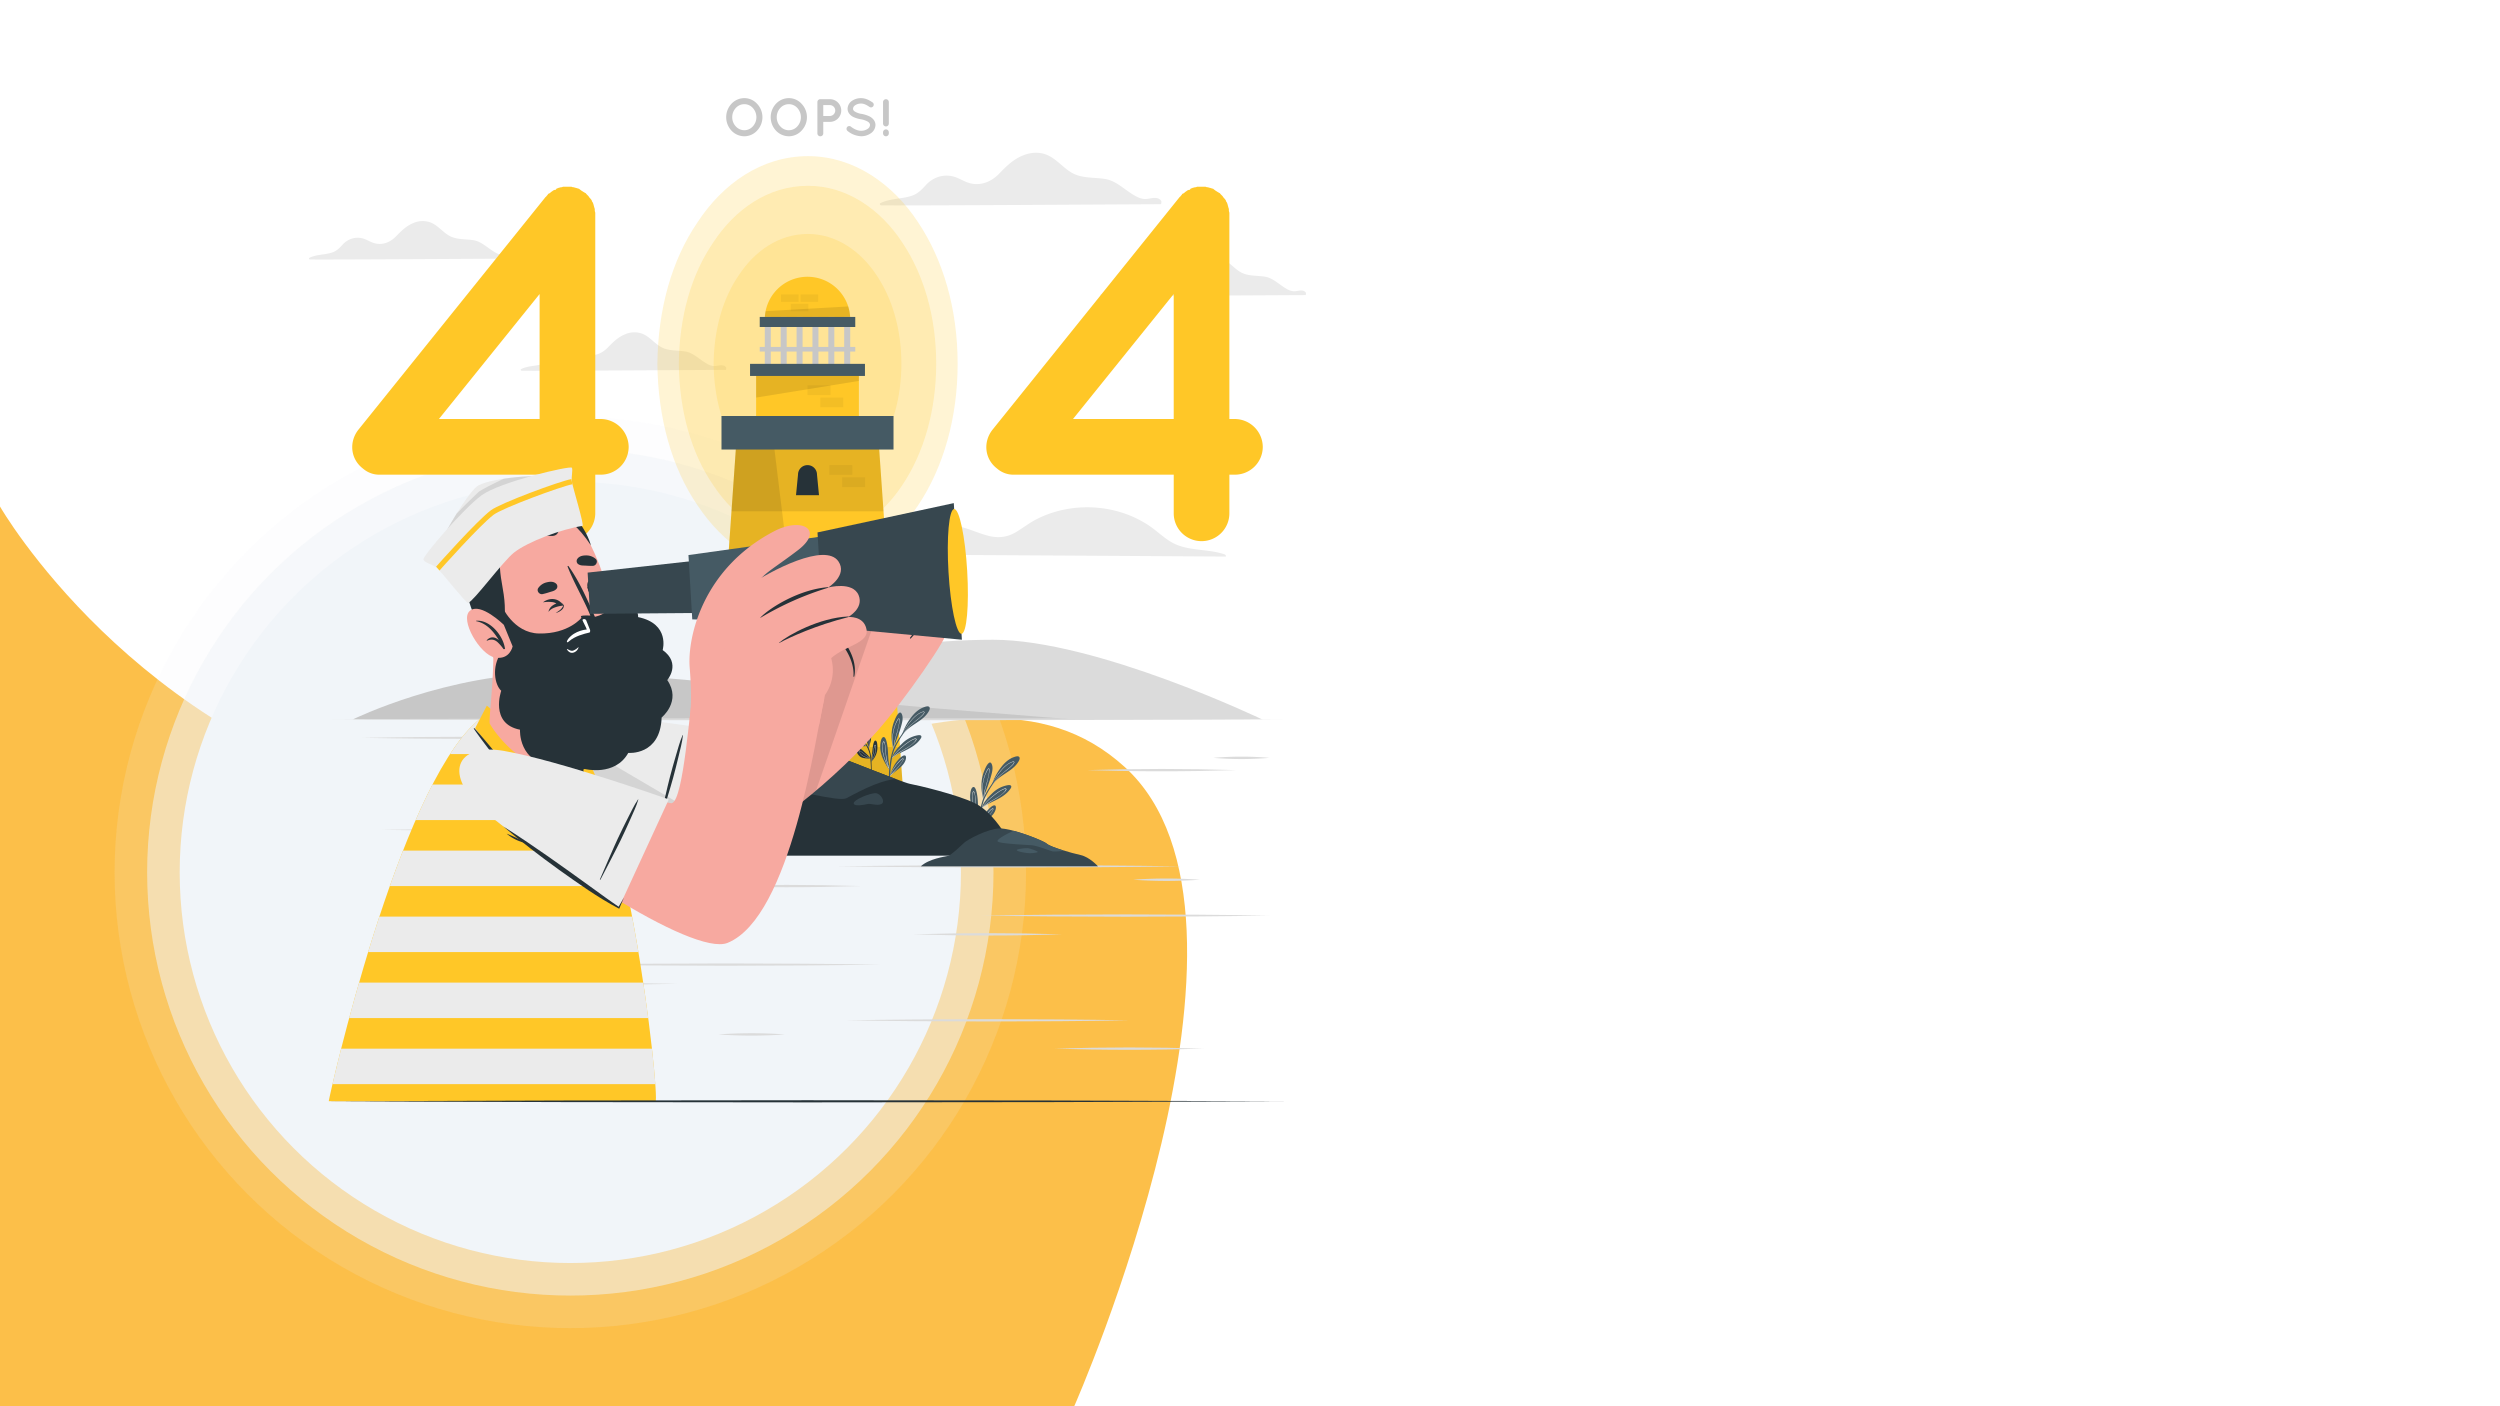 <svg xmlns="http://www.w3.org/2000/svg" xmlns:xlink="http://www.w3.org/1999/xlink" width="1920" height="1080" viewBox="0 0 1920 1080">
  <rect x="0" y="0" width="1920" height="1080" fill="#808080" stroke="none"/>
  <defs>
    <clipPath id="clip-_404_1">
      <rect width="1920" height="1080"/>
    </clipPath>
  </defs>
  <g id="_404_1" data-name="404 – 1" clip-path="url(#clip-_404_1)">
    <rect width="1920" height="1080" fill="#fff"/>
    <path id="Path_1001" data-name="Path 1001" d="M0,0S101.962,177.914,317.949,227.964s419.238-143.522,546-27.763S825,691,825,691H0Z" transform="translate(0 389)" fill="#fcbf49"/>
    <g id="Group_1745" data-name="Group 1745" transform="translate(-2 46)">
      <circle id="Ellipse_81" data-name="Ellipse 81" cx="350" cy="350" r="350" transform="translate(90 274)" fill="#f1f5f9" opacity="0.15"/>
      <circle id="Ellipse_82" data-name="Ellipse 82" cx="325" cy="325" r="325" transform="translate(115 299)" fill="#f1f5f9" opacity="0.52"/>
      <circle id="Ellipse_83" data-name="Ellipse 83" cx="300" cy="300" r="300" transform="translate(140 324)" fill="#f1f5f9"/>
    </g>
    <g id="Group_1746" data-name="Group 1746" transform="translate(170.162 8.344)">
      <path id="Path_829" data-name="Path 829" d="M798.916,544.036s-127.323-61.053-206.28-61.053c-94.819,0-186.941,27.2-221.895,36.191-91.8,23.6-269.658,24.862-269.658,24.862Z" fill="#dbdbdb"/>
      <path id="Path_830" data-name="Path 830" d="M101.081,544.036s72.3-35.52,153.964-35.52c57,0,138.822,7.357,215.885,19.411,29.338,4.589,182.076,16.109,182.076,16.109Z" fill="#c7c7c7"/>
      <path id="Path_831" data-name="Path 831" d="M771.154,419.089c-8.593,0-223.069-1.494-283.649-1.494-4.238,0,1.117-7.335,3.452-7.847,7.45-1.63,15.21-1.715,22.779-2.5a74.473,74.473,0,0,0,21.71-5.44c5.96-2.514,11.907-5.425,18.363-6.431,12.482-1.957,23.429,4.806,35.136,7.792,7.609,1.939,14.516,1.156,21.278-2.907,5.413-3.245,10.33-7.139,15.99-10.006,21.488-10.852,47.665-11.855,70.084-3.211a81.619,81.619,0,0,1,15.333,7.848c5.717,3.749,10.645,8.546,16.381,12.251,12.705,8.222,28.41,5.547,42.266,10.258C771.039,417.656,771.9,419.089,771.154,419.089Z" fill="#ebebeb"/>
      <path id="Path_832" data-name="Path 832" d="M721.132,148.489c-11.363,0-202.579,1.258-214.6.877-.864-.025-1.326-1.3-.468-1.721,7.577-3.751,16.17-3,24.041-5.65,4.633-1.561,7.477-4.59,10.692-8.062a22.158,22.158,0,0,1,9.951-6.5,21.027,21.027,0,0,1,10.832-.34c3.881.925,7.249,3.147,10.949,4.547,9.186,3.467,18.112.173,24.669-6.626,5.411-5.6,10.728-10.888,18.081-13.9,6.156-2.529,12.993-3.054,19.156-.264,7.015,3.177,11.826,9.568,18.414,13.411,7.81,4.565,17.15,3.485,25.774,4.862,8.649,1.383,15.25,8.644,22.813,12.825,2.585,1.431,5.231,2.628,8.248,2.554,1.69-.043,3.35-.5,5.022-.709,2.6-.32,5.076-.246,6.829,1.924C721.966,146.245,721.878,148.489,721.132,148.489Z" fill="#ebebeb"/>
      <path id="Path_833" data-name="Path 833" d="M832.355,218.288c-8.3,0-147.9.918-156.676.639-.63-.018-.968-.945-.342-1.257,5.531-2.737,11.8-2.188,17.552-4.125,3.382-1.14,5.459-3.352,7.8-5.886a16.173,16.173,0,0,1,7.264-4.743,15.381,15.381,0,0,1,7.91-.249c2.833.675,5.292,2.3,7.993,3.32,6.707,2.53,13.225.126,18.013-4.837,3.949-4.09,7.832-7.949,13.2-10.152a17.52,17.52,0,0,1,13.984-.194c5.121,2.32,8.635,6.985,13.445,9.792,5.7,3.333,12.52,2.545,18.817,3.549,6.314,1.01,11.135,6.311,16.655,9.364A11.813,11.813,0,0,0,824,215.374c1.235-.033,2.446-.366,3.667-.519,1.9-.234,3.706-.18,4.986,1.406C832.963,216.65,832.9,218.288,832.355,218.288Z" fill="#ebebeb"/>
      <path id="Path_834" data-name="Path 834" d="M387.1,275.72c-8.3,0-147.9.918-156.676.639-.63-.018-.968-.945-.342-1.256,5.532-2.738,11.805-2.189,17.552-4.126,3.382-1.139,5.459-3.351,7.805-5.886a16.184,16.184,0,0,1,7.265-4.743,15.366,15.366,0,0,1,7.909-.248c2.833.675,5.292,2.3,7.994,3.319,6.706,2.531,13.224.126,18.012-4.836,3.949-4.09,7.832-7.949,13.2-10.152a17.522,17.522,0,0,1,13.985-.2c5.121,2.32,8.634,6.986,13.444,9.792,5.7,3.334,12.521,2.545,18.817,3.55,6.314,1.01,11.135,6.311,16.655,9.363a11.814,11.814,0,0,0,6.021,1.865c1.235-.032,2.447-.365,3.667-.518,1.9-.234,3.706-.18,4.986,1.406C387.7,274.081,387.642,275.72,387.1,275.72Z" fill="#ebebeb"/>
      <path id="Path_835" data-name="Path 835" d="M224.513,190.276c-8.3,0-147.9.918-156.677.639-.63-.018-.968-.945-.342-1.256,5.531-2.738,11.8-2.189,17.552-4.126,3.382-1.139,5.459-3.351,7.8-5.886a16.2,16.2,0,0,1,7.265-4.743,15.366,15.366,0,0,1,7.909-.248c2.833.675,5.292,2.3,7.994,3.319,6.707,2.531,13.224.126,18.012-4.837,3.95-4.089,7.832-7.948,13.2-10.152a17.524,17.524,0,0,1,13.984-.194c5.121,2.32,8.634,6.986,13.444,9.792,5.7,3.334,12.521,2.545,18.818,3.55,6.314,1.008,11.135,6.31,16.655,9.363a11.794,11.794,0,0,0,6.021,1.865c1.235-.032,2.446-.365,3.667-.518,1.9-.234,3.706-.18,4.986,1.4C225.121,188.636,225.058,190.276,224.513,190.276Z" fill="#ebebeb"/>
      <path id="Path_836" data-name="Path 836" d="M761.708,573.683a249.7,249.7,0,0,1,43.018,0A249.49,249.49,0,0,1,761.708,573.683Z" fill="#dbdbdb"/>
      <path id="Path_837" data-name="Path 837" d="M804.726,694.811c-71.053,1.2-150.042,1.166-221.144,0C654.7,693.644,733.659,693.614,804.726,694.811Z" fill="#dbdbdb"/>
      <path id="Path_838" data-name="Path 838" d="M339.849,628.956c-69.832,1.2-147.47,1.166-217.352,0C192.393,627.79,270,627.761,339.849,628.956Z" fill="#dbdbdb"/>
      <path id="Path_839" data-name="Path 839" d="M263.619,694.811c-38.088,1.209-76.435,1.209-114.532,0C187.187,693.6,225.527,693.6,263.619,694.811Z" fill="#dbdbdb"/>
      <path id="Path_840" data-name="Path 840" d="M506.427,732.46c-76.682,1.2-161.928,1.166-238.662,0C344.515,731.293,429.729,731.264,506.427,732.46Z" fill="#dbdbdb"/>
      <path id="Path_841" data-name="Path 841" d="M645.573,709.231c-38.088,1.209-76.435,1.209-114.532,0C569.142,708.021,607.482,708.021,645.573,709.231Z" fill="#dbdbdb"/>
      <path id="Path_842" data-name="Path 842" d="M491.275,672.152c-38.088,1.21-76.435,1.21-114.532,0C414.844,670.943,453.184,670.943,491.275,672.152Z" fill="#dbdbdb"/>
      <path id="Path_843" data-name="Path 843" d="M754.45,797.008c-38.088,1.209-76.435,1.209-114.532,0C678.019,795.8,716.359,795.8,754.45,797.008Z" fill="#dbdbdb"/>
      <path id="Path_844" data-name="Path 844" d="M697.185,775.269c-70.027,1.2-147.879,1.166-217.953,0C549.321,774.1,627.142,774.072,697.185,775.269Z" fill="#dbdbdb"/>
      <path id="Path_845" data-name="Path 845" d="M334.017,578.291c-38.088,1.21-76.436,1.21-114.533,0C257.585,577.08,295.925,577.08,334.017,578.291Z" fill="#dbdbdb"/>
      <path id="Path_846" data-name="Path 846" d="M779.356,583.11c-38.088,1.21-76.435,1.21-114.532,0C702.925,581.9,741.265,581.9,779.356,583.11Z" fill="#dbdbdb"/>
      <path id="Path_847" data-name="Path 847" d="M304,558.313c-63.09,1.2-133.236,1.167-196.369,0C170.775,557.147,240.892,557.118,304,558.313Z" fill="#dbdbdb"/>
      <path id="Path_848" data-name="Path 848" d="M751.309,667.282a356.512,356.512,0,0,1-51.2,0A355.938,355.938,0,0,1,751.309,667.282Z" fill="#dbdbdb"/>
      <path id="Path_849" data-name="Path 849" d="M350.3,747.23c-64.791,1.2-136.825,1.167-201.659,0C213.482,746.064,285.489,746.035,350.3,747.23Z" fill="#dbdbdb"/>
      <path id="Path_850" data-name="Path 850" d="M738.106,657c-85.5,1.2-180.542,1.166-266.1,0C557.58,655.833,652.588,655.8,738.106,657Z" fill="#dbdbdb"/>
      <path id="Path_851" data-name="Path 851" d="M432.641,786.092a356.212,356.212,0,0,1-51.2,0A356.512,356.512,0,0,1,432.641,786.092Z" fill="#dbdbdb"/>
      <path id="Path_852" data-name="Path 852" d="M82.357,544.036c235.536-1.1,499.753-1.111,735.286,0C582.108,545.144,317.891,545.137,82.357,544.036Z" fill="#dbdbdb"/>
      <path id="Path_853" data-name="Path 853" d="M411.277,71.375a14.944,14.944,0,0,1,0,20.588,13.326,13.326,0,0,1-9.726,4.354,13.739,13.739,0,0,1-9.97-4.354,15.168,15.168,0,0,1,0-20.588,13.575,13.575,0,0,1,9.97-4.354A13.172,13.172,0,0,1,411.277,71.375Zm-.529,10.294a10.536,10.536,0,0,0-2.767-7.121,8.772,8.772,0,0,0-6.428-2.889,8.866,8.866,0,0,0-6.593,2.889,10.357,10.357,0,0,0-2.767,7.121,10.176,10.176,0,0,0,2.767,7.079,8.9,8.9,0,0,0,6.593,2.93,8.807,8.807,0,0,0,6.428-2.93A10.362,10.362,0,0,0,410.748,81.669Z" fill="#c7c7c7"/>
      <path id="Path_854" data-name="Path 854" d="M445.46,71.375a14.947,14.947,0,0,1,0,20.588,13.324,13.324,0,0,1-9.725,4.354,13.739,13.739,0,0,1-9.97-4.354,15.165,15.165,0,0,1,0-20.588,13.575,13.575,0,0,1,9.97-4.354A13.17,13.17,0,0,1,445.46,71.375Zm-.529,10.294a10.54,10.54,0,0,0-2.766-7.121,8.774,8.774,0,0,0-6.43-2.889,8.865,8.865,0,0,0-6.593,2.889,10.353,10.353,0,0,0-2.767,7.121,10.171,10.171,0,0,0,2.767,7.079,8.7,8.7,0,0,0,13.023,0A10.357,10.357,0,0,0,444.931,81.669Z" fill="#c7c7c7"/>
      <path id="Path_855" data-name="Path 855" d="M467.111,85.249h-5v8.829a2.259,2.259,0,0,1-4.518,0V70.072a2.231,2.231,0,0,1,2.239-2.237h7.283a8.708,8.708,0,1,1,0,17.415Zm-5-4.516h5a4.191,4.191,0,1,0,0-8.383h-5Z" fill="#c7c7c7"/>
      <path id="Path_856" data-name="Path 856" d="M480.418,89.238a2.121,2.121,0,0,1,2.97-.284c1.791,1.465,4.884,3.173,7.773,3.134a8.776,8.776,0,0,0,5.086-1.5,3.665,3.665,0,0,0,1.75-2.93,2.31,2.31,0,0,0-.367-1.3,3.841,3.841,0,0,0-1.221-1.222,16.294,16.294,0,0,0-5.574-1.912h-.083a22.126,22.126,0,0,1-5.249-1.586,8.737,8.737,0,0,1-3.783-3.175,6.234,6.234,0,0,1-.936-3.335,7.517,7.517,0,0,1,3.256-5.942,12.041,12.041,0,0,1,7.04-2.156c3.906,0,6.8,1.913,8.872,3.256a2.1,2.1,0,0,1,.569,2.889,2.056,2.056,0,0,1-2.889.61c-2.076-1.384-4.07-2.6-6.551-2.6a7.767,7.767,0,0,0-4.557,1.384,3.232,3.232,0,0,0-1.546,2.563,1.982,1.982,0,0,0,.284,1.139,3.9,3.9,0,0,0,1.1,1.057,14,14,0,0,0,5.087,1.791h.082a23.916,23.916,0,0,1,5.615,1.71,9.511,9.511,0,0,1,4.069,3.377,6.6,6.6,0,0,1,.978,3.46,7.875,7.875,0,0,1-3.5,6.307,12.732,12.732,0,0,1-7.528,2.32,17.545,17.545,0,0,1-10.417-4.07A2.163,2.163,0,0,1,480.418,89.238Z" fill="#c7c7c7"/>
      <path id="Path_857" data-name="Path 857" d="M508.011,86.513V70.074a2.256,2.256,0,0,1,2.239-2.237,2.223,2.223,0,0,1,2.2,2.237V86.513a2.2,2.2,0,0,1-2.2,2.237A2.233,2.233,0,0,1,508.011,86.513Zm2.239,9.806a2.232,2.232,0,0,1-2.239-2.239v-.814a2.258,2.258,0,0,1,2.239-2.237,2.223,2.223,0,0,1,2.2,2.237v.814A2.2,2.2,0,0,1,510.25,96.319Z" fill="#c7c7c7"/>
      <path id="Path_858" data-name="Path 858" d="M799.652,334.827A21.4,21.4,0,0,1,777.887,356.2H774v29.538a21.371,21.371,0,1,1-42.741,0V356.2H608.836a19.054,19.054,0,0,1-13.216-4.664c-9.714-7.383-10.882-20.6-3.492-29.923L735.916,142.846c.389,0,.389-.389.778-.776a5.366,5.366,0,0,0,1.166-1.555,4.179,4.179,0,0,0,1.946-1.164c.389-.389,1.166-.778,1.557-1.167a4.158,4.158,0,0,1,2.324-.777c.388-.776.777-1.165,1.557-1.165.388-.389,1.166-.389,2.334-.779a2.343,2.343,0,0,0,1.557-.389h6.6a3.509,3.509,0,0,0,1.946.389c.389.388,1.557.388,2.335.779.389,0,1.166.389,1.557.389.777.776,1.546,1.164,1.935,1.553.777.389,1.166.778,1.944,1.167a.381.381,0,0,1,.389.388c.388,0,1.166.387,1.166.776l1.555,1.555c.389.387.778,1.165,1.167,1.554a10.783,10.783,0,0,1,1.557,1.942,2.956,2.956,0,0,0,.777,1.557,16.119,16.119,0,0,1,.778,2.331c0,.387.38,1.165.38,1.553a4.212,4.212,0,0,1,.388,2.331c0,.778.389,1.167.389,1.943V313.452h3.89A21.649,21.649,0,0,1,799.652,334.827Zm-68.4-117.365-77.344,95.992h77.344Z" fill="#ffc727"/>
      <path id="Path_859" data-name="Path 859" d="M312.656,334.827A21.4,21.4,0,0,1,290.892,356.2h-3.884v29.538a21.373,21.373,0,0,1-42.747,0V356.2H121.842a19.049,19.049,0,0,1-13.214-4.664c-9.714-7.383-10.879-20.6-3.495-29.923l143.79-178.767c.389,0,.389-.389.778-.776a5.332,5.332,0,0,0,1.166-1.555,4.172,4.172,0,0,0,1.941-1.164c.389-.389,1.166-.778,1.557-1.167a4.161,4.161,0,0,1,2.329-.777c.389-.776.778-1.165,1.557-1.165.389-.389,1.166-.389,2.335-.779a2.327,2.327,0,0,0,1.551-.389h6.61a3.5,3.5,0,0,0,1.944.389c.385.388,1.551.388,2.329.779.389,0,1.166.389,1.557.389.778.776,1.552,1.164,1.94,1.553.778.389,1.167.778,1.944,1.167a.381.381,0,0,1,.389.388c.389,0,1.167.387,1.167.776.777.778,1.162,1.167,1.551,1.555s.778,1.165,1.167,1.554a10.714,10.714,0,0,1,1.555,1.942,2.964,2.964,0,0,0,.777,1.557,16.119,16.119,0,0,1,.778,2.331c0,.387.383,1.165.383,1.553a4.2,4.2,0,0,1,.389,2.331c0,.778.389,1.167.389,1.943V313.452h3.884A21.65,21.65,0,0,1,312.656,334.827Zm-68.4-117.365-77.337,95.992H244.26Z" fill="#ffc727"/>
      <g id="Group_1741" data-name="Group 1741" opacity="0.2">
        <path id="Path_860" data-name="Path 860" d="M565.3,271.093c0,41.481-10.937,79.747-30.523,108.912-19.156,28.734-49.225,50.607-84.321,50.607-36,0-65.619-21.873-84.775-50.607-20.039-29.163-30.522-67.43-30.974-108.912.454-41.935,10.937-79.748,30.974-108.934,19.156-29.164,48.773-50.584,84.775-50.584,35.1,0,65.165,21.42,84.321,50.584C554.361,191.345,565.3,229.158,565.3,271.093Z" fill="#ffc727"/>
      </g>
      <g id="Group_1742" data-name="Group 1742" opacity="0.2">
        <path id="Path_861" data-name="Path 861" d="M548.833,271.093c0,35.559-9.374,68.36-26.165,93.36-16.419,24.631-42.2,43.38-72.281,43.38-30.861,0-56.248-18.749-72.669-43.38-17.178-25-26.165-57.8-26.552-93.36.389-35.946,9.374-68.361,26.552-93.379,16.419-25,41.808-43.36,72.669-43.36,30.086,0,55.862,18.362,72.281,43.36C539.459,202.732,548.833,235.147,548.833,271.093Z" fill="#ffc727"/>
      </g>
      <g id="Group_1743" data-name="Group 1743" opacity="0.2">
        <path id="Path_862" data-name="Path 862" d="M522.106,271.093c0,25.941-6.84,49.874-19.089,68.112-11.981,17.969-30.785,31.649-52.735,31.649-22.514,0-41.038-13.68-53.017-31.649-12.531-18.24-19.089-42.171-19.371-68.112.282-26.226,6.84-49.875,19.371-68.127,11.979-18.239,30.5-31.635,53.017-31.635,21.95,0,40.754,13.4,52.735,31.635C515.266,221.218,522.106,244.867,522.106,271.093Z" fill="#ffc727"/>
      </g>
      <path id="Path_863" data-name="Path 863" d="M525.267,625.739H374.736l4.221-60.341,4.221-60.341,4.221-60.342,4.223-60.343,4.221-60.354H504.16l4.221,60.354,4.223,60.343,4.221,60.342,4.221,60.341Z" fill="#ffc727"/>
      <path id="Path_864" data-name="Path 864" d="M508.38,384.372H391.621l4.221-60.354H504.159Z" opacity="0.1"/>
      <path id="Path_865" data-name="Path 865" d="M525.267,625.739H374.736l4.221-60.341H521.046Z" opacity="0.1"/>
      <path id="Path_866" data-name="Path 866" d="M516.825,505.057H383.179l4.221-60.342H512.6Z" opacity="0.1"/>
      <path id="Path_867" data-name="Path 867" d="M395.843,324.018l27.214.007,36.96,301.714H374.736Z" opacity="0.1"/>
      <path id="Path_868" data-name="Path 868" d="M450,348.865a7.286,7.286,0,0,0-7.286,7.287l-1.539,15.825h17.651l-1.539-15.825A7.288,7.288,0,0,0,450,348.865Z" fill="#263238"/>
      <path id="Path_869" data-name="Path 869" d="M479.443,405.43a7.286,7.286,0,0,0-7.287,7.287l-1.539,15.825h17.651l-1.539-15.825A7.286,7.286,0,0,0,479.443,405.43Z" fill="#263238"/>
      <path id="Path_870" data-name="Path 870" d="M406.006,465.271a7.285,7.285,0,0,0-7.286,7.287l-1.539,15.825h17.65l-1.539-15.825A7.285,7.285,0,0,0,406.006,465.271Z" fill="#263238"/>
      <path id="Path_871" data-name="Path 871" d="M450,525.341a7.285,7.285,0,0,0-7.286,7.286l-1.539,15.826h17.651l-1.539-15.826A7.285,7.285,0,0,0,450,525.341Z" fill="#263238"/>
      <path id="Path_872" data-name="Path 872" d="M482.8,237.011H417.2a32.8,32.8,0,0,1,26.376-32.167,32.277,32.277,0,0,1,6.426-.636,32.813,32.813,0,0,1,32.716,30.409C482.776,235.408,482.8,236.205,482.8,237.011Z" fill="#ffc727"/>
      <path id="Path_873" data-name="Path 873" d="M482.8,237.008H417.2a32.669,32.669,0,0,1,.621-6.37l63.421-3.626a32.157,32.157,0,0,1,1.478,7.611C482.779,235.406,482.8,236.2,482.8,237.008Z" opacity="0.1"/>
      <path id="Path_874" data-name="Path 874" d="M421.812,277.054V235.08H417.2v41.974Z" fill="#c7c7c7"/>
      <path id="Path_875" data-name="Path 875" d="M434.009,277.054V235.08H429.4v41.974Z" fill="#c7c7c7"/>
      <path id="Path_876" data-name="Path 876" d="M446.209,277.054V235.08H441.6v41.974Z" fill="#c7c7c7"/>
      <path id="Path_877" data-name="Path 877" d="M458.406,277.054V235.08h-4.613v41.974Z" fill="#c7c7c7"/>
      <path id="Path_878" data-name="Path 878" d="M470.6,277.054V235.08h-4.614v41.974Z" fill="#c7c7c7"/>
      <path id="Path_879" data-name="Path 879" d="M486.683,258.08H413.316v3.563h73.367Z" fill="#c7c7c7"/>
      <path id="Path_880" data-name="Path 880" d="M482.8,277.054V235.08h-4.614v41.974Z" fill="#c7c7c7"/>
      <path id="Path_881" data-name="Path 881" d="M489.457,277.054H410.54V315h78.917Z" fill="#ffc727"/>
      <path id="Path_882" data-name="Path 882" d="M489.459,277.054v7.135L410.54,297V277.054Z" opacity="0.1"/>
      <g id="Group_1744" data-name="Group 1744" opacity="0.05">
        <path id="Path_883" data-name="Path 883" d="M504.989,521.518H487.348v7.455h17.641Z"/>
        <path id="Path_884" data-name="Path 884" d="M495.15,530.919H477.508v7.456H495.15Z"/>
        <path id="Path_885" data-name="Path 885" d="M439.9,411.314H422.255v7.456H439.9Z"/>
        <path id="Path_886" data-name="Path 886" d="M430.054,420.716H412.412v7.455h17.642Z"/>
        <path id="Path_887" data-name="Path 887" d="M420.251,411.314H402.609v7.456h17.642Z"/>
        <path id="Path_888" data-name="Path 888" d="M458.168,217.766h-13.5v5.706h13.5Z"/>
        <path id="Path_889" data-name="Path 889" d="M450.639,224.96h-13.5v5.706h13.5Z"/>
        <path id="Path_890" data-name="Path 890" d="M443.137,217.766h-13.5v5.706h13.5Z"/>
        <path id="Path_891" data-name="Path 891" d="M410.54,527.94H392.9V535.4H410.54Z"/>
        <path id="Path_892" data-name="Path 892" d="M484.4,348.865H466.754v7.456H484.4Z"/>
        <path id="Path_893" data-name="Path 893" d="M494.237,358.267H476.6v7.455h17.642Z"/>
        <path id="Path_894" data-name="Path 894" d="M467.642,287.6H450v7.455h17.642Z"/>
        <path id="Path_895" data-name="Path 895" d="M477.484,297H459.842v7.456h17.642Z"/>
        <path id="Path_896" data-name="Path 896" d="M466.371,461.943H448.729V469.4h17.642Z"/>
      </g>
      <path id="Path_897" data-name="Path 897" d="M516.062,311.161H383.94v25.727H516.062Z" fill="#455a64"/>
      <path id="Path_898" data-name="Path 898" d="M494.127,271.093H405.873v9.288h88.254Z" fill="#455a64"/>
      <path id="Path_899" data-name="Path 899" d="M486.683,235.08H413.316V242.8h73.367Z" fill="#455a64"/>
      <path id="Path_900" data-name="Path 900" d="M495.515,564.725c-2.833.1-5.993.261-8.338-1.575-2.165-1.7-4.1-4.223-3.811-7.125.083-.828.272-1.337,1.16-.984,1.35.538,2.392,2.028,3.328,3.074a28.614,28.614,0,0,0,3.929,3.726c1.008.772,2.094,1.442,3.121,2.189.13.092.26.187.386.286.048.034.1.07.145.11.026,0,.054,0,.081,0a.143.143,0,0,1,.117.061.105.105,0,0,1,.022.048A.15.15,0,0,1,495.515,564.725Z" fill="#263238"/>
      <path id="Path_901" data-name="Path 901" d="M495.657,564.538c-2.489-.044-5.177.07-7.169-1.62a11.591,11.591,0,0,1-2.313-2.81c-.288-.468-1.151-1.865-.794-2.421.648-1.006,3.614,3.094,4.025,3.486a12.152,12.152,0,0,0,5.5,2.857c.129.092.259.187.385.286a13.55,13.55,0,0,1-4.129-1.586c-1.768-1.054-2.751-2.611-4.133-4.068-.3-.315-1.2-1.373-1.539-.714-.223.434.61,1.8.788,2.1a11.428,11.428,0,0,0,2.187,2.669c1.986,1.736,4.66,1.674,7.17,1.777A.138.138,0,0,1,495.657,564.538Z" fill="#fff"/>
      <path id="Path_902" data-name="Path 902" d="M497.079,566.453c-.025.108-.045.218-.068.327,0,0,0,.006,0,.011a.075.075,0,0,1-.05.058.121.121,0,0,1-.149-.058.087.087,0,0,1,0-.068c0-.014.009-.029.014-.045.011-.032.02-.065.031-.1l-.006-.007c0-.009-.005-.022-.007-.033-.5-1.874-.7-3.823-1.226-5.7-.5-1.789-1.132-3.544-1.495-5.371-.231-1.152-1.032-6.93,1.515-6.21,1.129.32,1.9,1.953,2.329,2.931a11.863,11.863,0,0,1,.938,4.152C499.085,559.868,497.794,563.074,497.079,566.453Z" fill="#263238"/>
      <path id="Path_903" data-name="Path 903" d="M497.894,559.256a13.877,13.877,0,0,0-.408-3.92c-.115-.443-.668-2.569-1.388-2.516-.464.03-.544.948-.583,1.251a12.213,12.213,0,0,0,.506,3.85,53.36,53.36,0,0,1,.936,7.718c-.022.162-.049.33-.067.492-.022.136-.036.271-.052.408,0,.049-.013.092-.018.141s-.009.07-.013.109a.121.121,0,0,0,.15.058c.012-.106.03-.211.043-.317.005.088.005.171.009.259,0-.005,0-.005,0-.009.018-.091.036-.18.053-.268,0-.021.009-.039.012-.061,0-.146,0-.29-.009-.43A57.355,57.355,0,0,0,497.894,559.256Zm-.86,5.836c-.07-1.516-.22-3.026-.434-4.527-.171-1.211-.4-2.41-.653-3.6a12.433,12.433,0,0,1-.326-2.047c-.022-.527.052-2.477,1.058-1.269.724.878.9,2.745.989,3.82a19.638,19.638,0,0,1-.071,3.587C497.459,562.405,497.236,563.749,497.034,565.092Z" fill="#fff"/>
      <path id="Path_904" data-name="Path 904" d="M498.6,574.225a.923.923,0,0,1-.106.013c-2.59-.132-6.041.111-8.194-1.6-1.591-1.266-3.155-3.768-2.651-5.89.572-2.392,3.8.479,4.658,1.17a79.075,79.075,0,0,1,6.347,6.174c.009.016.023.031.032.047a.063.063,0,0,0,.006.009C498.717,574.189,498.662,574.213,498.6,574.225Z" fill="#263238"/>
      <path id="Path_905" data-name="Path 905" d="M498.693,574.15c-.149-.092-.3-.184-.448-.281-1.7-1.071-3.362-2.218-4.957-3.442-.4-.308-3.319-2.9-3.759-1.976-.262.561.7,1.7,1.005,2.09A7.975,7.975,0,0,0,492.5,572.3c1.726,1.077,3.82,1.309,5.775,1.827.091.018.185.044.277.071a.421.421,0,0,0,.048.03h.006C498.663,574.211,498.715,574.189,498.693,574.15Zm-5.124-1.475a8.053,8.053,0,0,1-2.236-1.51c-.434-.412-1.967-1.962-1.559-2.6.214-.338.4-.158.808.043a5.067,5.067,0,0,1,.549.317c.436.286.836.619,1.239.94.711.57,1.431,1.119,2.169,1.656,1.2.878,2.441,1.7,3.706,2.489A39.8,39.8,0,0,1,493.569,572.675Z" fill="#fff"/>
      <path id="Path_906" data-name="Path 906" d="M503.335,568.89a15.307,15.307,0,0,1-4.438,7.753.17.17,0,0,1-.049.029.119.119,0,0,1-.133-.049.11.11,0,0,1,.012-.149c.045-.042.087-.089.132-.134.428-3.52.9-7.021,1.263-10.551.085-.832.737-6.127,2.364-5.265,1,.533,1.071,2.7,1.157,3.677A15.326,15.326,0,0,1,503.335,568.89Z" fill="#263238"/>
      <path id="Path_907" data-name="Path 907" d="M502.392,564.17c-.088-.293-.241-.6-.57-.39-.632.4-.882,2.885-.989,3.575-.433,2.84-1.107,5.571-1.791,8.35-.057.232-.113.47-.171.707l-.158.211a.114.114,0,0,0,.131.048c.009-.021.013-.048.022-.07.07-.092.147-.189.212-.286v-.005a18.091,18.091,0,0,0,2.564-5,17.264,17.264,0,0,0,.754-3.481A9.931,9.931,0,0,0,502.392,564.17Zm-3.323,11.952c-.03.049-.064.092-.1.141.031-.1.063-.189.09-.286a51.383,51.383,0,0,0,1.584-6.464c.189-1.111.308-2.23.537-3.334.1-.464.325-1.8.71-2.01s.38.3.418.6c.027.216.027.606.031.808A17.869,17.869,0,0,1,499.069,576.122Z" fill="#fff"/>
      <path id="Path_908" data-name="Path 908" d="M499.325,584.235h-.518c-.009-.457-.018-.912-.031-1.366-.061-1.84-.137-3.679-.246-5.519-.062-1.049-.137-2.09-.247-3.121a.948.948,0,0,1-.009-.106c-.013-.083-.022-.168-.031-.254s-.021-.18-.036-.272a22.225,22.225,0,0,0-1.778-6.762c-.329-.717-.689-1.413-1.067-2.108-.036-.067-.076-.132-.11-.2a.274.274,0,0,0-.031-.052c-.036-.071-.075-.137-.113-.207l-.088-.153c-1.2-2.108-2.569-4.122-3.869-6.151-.372-.58-.747-1.163-1.11-1.748a.692.692,0,0,1-.067-.106,1.277,1.277,0,0,1-.083-.128c-1.634-2.577-3.24-5.177-4.935-7.706-.067-.091.088-.176.149-.082,1.147,1.677,2.331,3.328,3.508,4.987.159.22.312.443.47.663.312.439.619.873.927,1.312.616.878,1.221,1.757,1.813,2.648a74.334,74.334,0,0,1,4.768,7.715c.1.2.2.4.293.61.062.128.123.255.177.381q.105.219.2.443a23.865,23.865,0,0,1,1.743,8.158c.012.192.027.39.036.588,0,.089.012.18.018.272a1.2,1.2,0,0,0,.009.146c0,.061.005.122.009.189v.005c0,.044.005.092.005.141.009.167.013.333.022.5.074,1.839.122,3.679.162,5.515C499.282,583.06,499.3,583.648,499.325,584.235Z" fill="#263238"/>
      <path id="Path_909" data-name="Path 909" d="M483.867,550.908c-1.419-1.906-3.235-5.841-1.145-7.886a2.227,2.227,0,0,1,2.963-.219,6.464,6.464,0,0,1,1.956,3.556c.958,3.336,1.593,6.736,2.789,10.005.021.02.1.279.129.351s-.084.095-.108.03c-.039-.106-.079-.212-.119-.32C488.073,554.789,485.546,553.171,483.867,550.908Z" fill="#263238"/>
      <path id="Path_910" data-name="Path 910" d="M490.448,556.373c-.013-.018-.022-.04-.037-.058a23.531,23.531,0,0,1-1.326-2.468,47.482,47.482,0,0,1-2.038-5.461c-.228-.716-1.247-4.219-2.5-2.824a3.141,3.141,0,0,0-.369,2.349,8.841,8.841,0,0,0,1.089,3.285,16.024,16.024,0,0,0,4.707,4.917c.083.067.167.128.25.189.018.031.036.058.052.089a.356.356,0,0,0,.036.057.067.067,0,0,0,.031.027.078.078,0,0,0,.11-.048A.06.06,0,0,0,490.448,556.373Zm-.553-.387a18.736,18.736,0,0,1-3.991-4.005,9.978,9.978,0,0,1-1.3-2.652,7.993,7.993,0,0,1-.281-1.287,5.873,5.873,0,0,1-.058-.983c.022-.72.321-1.506.747-1.58.528-.1.7.211,1.05.817a5.6,5.6,0,0,1,.311.632c.232.54.412,1.1.589,1.66.293.927.592,1.848.927,2.761.223.619.466,1.233.729,1.836a24.2,24.2,0,0,0,1.555,3.02C490.079,556.135,489.987,556.059,489.895,555.986Z" fill="#fff"/>
      <path id="Path_911" data-name="Path 911" d="M338.38,572.371c-2.452.6-5.177,1.3-7.551.121-2.191-1.089-4.329-2.947-4.6-5.528-.076-.736,0-1.215.833-1.066,1.275.227,2.45,1.34,3.453,2.085a25.45,25.45,0,0,0,4.093,2.545c1.017.493,2.084.88,3.114,1.35.129.056.259.117.387.18l.147.068a.4.4,0,0,0,.071-.012.128.128,0,0,1,.111.032.152.152,0,0,1,.029.038A.131.131,0,0,1,338.38,572.371Z" fill="#263238"/>
      <path id="Path_912" data-name="Path 912" d="M338.47,572.184c-2.178.409-4.5.988-6.539-.128a10.282,10.282,0,0,1-2.52-2.036c-.335-.356-1.337-1.42-1.125-1.969.385-.993,3.7,2.05,4.135,2.319a10.821,10.821,0,0,0,5.3,1.5c.13.056.259.117.387.18a12.121,12.121,0,0,1-3.884-.642c-1.73-.6-2.866-1.784-4.333-2.806-.317-.222-1.292-.983-1.47-.348-.117.418.855,1.462,1.063,1.685a10.27,10.27,0,0,0,2.384,1.937c2.041,1.155,4.363.623,6.57.264A.169.169,0,0,1,338.47,572.184Z" fill="#fff"/>
      <path id="Path_913" data-name="Path 913" d="M340.053,573.6c0,.1,0,.2,0,.3a.016.016,0,0,1,0,.009.066.066,0,0,1-.034.059.109.109,0,0,1-.141-.023.083.083,0,0,1-.014-.06c0-.012,0-.025.005-.041,0-.031.006-.06.009-.09a.023.023,0,0,0-.007-.006c0-.009-.009-.018-.012-.027-.774-1.544-1.293-3.207-2.09-4.748-.762-1.469-1.622-2.887-2.266-4.415-.407-.963-2.141-5.858.208-5.687,1.041.078,2.007,1.363,2.556,2.137a10.614,10.614,0,0,1,1.563,3.452C340.62,567.5,340.069,570.524,340.053,573.6Z" fill="#263238"/>
      <path id="Path_914" data-name="Path 914" d="M339.473,567.178a12.32,12.32,0,0,0-1.059-3.344c-.18-.366-1.042-2.121-1.661-1.944-.4.11-.3.923-.285,1.2a10.9,10.9,0,0,0,1.131,3.267,47.4,47.4,0,0,1,2.2,6.561c.01.146.016.295.03.441.006.122.018.243.027.365.006.044.006.083.011.126s.005.063.009.1a.108.108,0,0,0,.14.023c-.007-.094-.01-.189-.018-.284.02.075.035.147.054.225,0,0,0-.006,0-.009,0-.083,0-.164,0-.243V573.6c-.025-.126-.055-.252-.084-.375A51.511,51.511,0,0,0,339.473,567.178Zm.3,5.242c-.333-1.309-.733-2.6-1.19-3.868-.367-1.026-.781-2.031-1.217-3.026a11.325,11.325,0,0,1-.65-1.726c-.113-.456-.4-2.169.7-1.3a7.045,7.045,0,0,1,1.546,3.153,17.308,17.308,0,0,1,.582,3.139C339.658,570,339.7,571.212,339.768,572.42Z" fill="#fff"/>
      <path id="Path_915" data-name="Path 915" d="M342.774,580.1a.726.726,0,0,1-.09.031c-2.28.349-5.245,1.179-7.43.072-1.615-.819-3.425-2.718-3.368-4.658.07-2.187,3.4-.265,4.27.185a70.254,70.254,0,0,1,6.638,4.246c.013.013.025.022.038.034l.005.007C342.866,580.05,342.823,580.079,342.774,580.1Z" fill="#263238"/>
      <path id="Path_916" data-name="Path 916" d="M342.837,580.019c-.146-.054-.293-.108-.441-.165-1.677-.628-3.33-1.33-4.939-2.113-.407-.2-3.414-1.935-3.63-1.05-.13.537.914,1.359,1.251,1.642a7.094,7.094,0,0,0,2.03,1.179c1.7.628,3.564.455,5.36.558a2.419,2.419,0,0,1,.254.012.172.172,0,0,0,.047.018h0C342.821,580.079,342.862,580.05,342.837,580.019Zm-4.732-.367a7.122,7.122,0,0,1-2.219-.916c-.454-.283-2.067-1.359-1.825-1.987.126-.333.316-.209.712-.106a4.311,4.311,0,0,1,.535.178c.43.171.839.39,1.247.6.722.371,1.449.72,2.187,1.055,1.206.551,2.434,1.048,3.678,1.507A35.772,35.772,0,0,1,338.105,579.652Z" fill="#fff"/>
      <path id="Path_917" data-name="Path 917" d="M345.942,574.6a13.639,13.639,0,0,1-2.48,7.555.1.1,0,0,1-.038.032.1.1,0,0,1-.124-.018.1.1,0,0,1-.015-.133c.031-.045.06-.092.092-.138-.257-3.147-.471-6.282-.788-9.427-.076-.74-.456-5.474,1.116-5.013.972.284,1.418,2.164,1.668,3A13.706,13.706,0,0,1,345.942,574.6Z" fill="#263238"/>
      <path id="Path_918" data-name="Path 918" d="M344.277,570.656c-.129-.241-.316-.477-.567-.238-.48.457-.252,2.673-.221,3.292.13,2.555.034,5.057-.065,7.6-.007.212-.014.43-.021.646-.033.07-.067.142-.1.212a.1.1,0,0,0,.124.018c0-.021,0-.045.007-.064.045-.094.092-.191.133-.287v0a16.07,16.07,0,0,0,1.34-4.815,15.356,15.356,0,0,0,.034-3.172A8.9,8.9,0,0,0,344.277,570.656Zm-.756,11.014c-.018.047-.041.092-.059.14.009-.09.02-.176.025-.264a45.332,45.332,0,0,0,.223-5.919c-.034-1-.131-2-.129-3,0-.423-.038-1.624.259-1.881s.383.2.472.45c.061.183.131.524.171.7A15.88,15.88,0,0,1,343.521,581.67Z" fill="#fff"/>
      <path id="Path_919" data-name="Path 919" d="M345.2,588.7l-.452.094c-.09-.4-.178-.794-.272-1.185-.383-1.593-.777-3.184-1.2-4.768-.241-.9-.493-1.8-.774-2.677a.722.722,0,0,1-.027-.09c-.027-.07-.049-.142-.072-.216s-.052-.153-.079-.23a19.88,19.88,0,0,0-2.761-5.576c-.416-.566-.855-1.109-1.309-1.646-.043-.05-.088-.1-.131-.153a.26.26,0,0,0-.036-.039c-.044-.054-.09-.106-.137-.16l-.1-.119c-1.422-1.622-2.977-3.134-4.474-4.669-.429-.438-.859-.881-1.282-1.325a.627.627,0,0,1-.076-.079,1.238,1.238,0,0,1-.1-.1c-1.886-1.955-3.753-3.933-5.683-5.834-.073-.068.045-.169.116-.1,1.3,1.257,2.628,2.484,3.952,3.719.177.164.351.331.53.493.351.328.7.652,1.042.98.693.655,1.379,1.312,2.055,1.983a65.823,65.823,0,0,1,5.539,5.872c.124.158.245.317.365.479.076.1.153.2.222.3.088.114.171.232.255.351a21.232,21.232,0,0,1,2.981,6.8c.047.165.094.336.137.505.02.076.043.155.065.234.009.042.021.083.034.125s.025.106.041.163v0c.008.038.02.079.029.122.038.144.072.288.11.436.394,1.591.767,3.186,1.13,4.779C344.948,587.68,345.073,588.19,345.2,588.7Z" fill="#263238"/>
      <path id="Path_920" data-name="Path 920" d="M325.748,562.414c-1.577-1.408-3.866-4.513-2.412-6.669a1.98,1.98,0,0,1,2.543-.722,5.761,5.761,0,0,1,2.344,2.75c1.433,2.736,2.6,5.586,4.225,8.223.021.012.138.225.176.282s-.056.1-.09.045l-.16-.257C330.109,565.043,327.618,564.084,325.748,562.414Z" fill="#263238"/>
      <path id="Path_921" data-name="Path 921" d="M332.463,566c-.014-.012-.027-.03-.041-.043a21.065,21.065,0,0,1-1.6-1.913,42.26,42.26,0,0,1-2.755-4.4c-.328-.583-1.844-3.454-2.684-2.014a2.786,2.786,0,0,0,.1,2.113,7.856,7.856,0,0,0,1.537,2.668A14.315,14.315,0,0,0,332,565.855c.085.043.168.081.252.121.022.023.042.043.061.066a.289.289,0,0,0,.042.044.07.07,0,0,0,.032.018.071.071,0,0,0,.087-.062A.042.042,0,0,0,332.463,566Zm-.551-.239a16.7,16.7,0,0,1-4.2-2.776,8.816,8.816,0,0,1-1.608-2.079,7.18,7.18,0,0,1-.475-1.071,5.115,5.115,0,0,1-.225-.848c-.11-.631.009-1.369.367-1.512.443-.178.65.058,1.062.524a4.843,4.843,0,0,1,.386.495c.3.429.558.888.81,1.341.423.754.847,1.505,1.3,2.241.306.5.626.992.965,1.469a21.759,21.759,0,0,0,1.9,2.354C332.1,565.857,332.006,565.81,331.912,565.76Z" fill="#fff"/>
      <path id="Path_922" data-name="Path 922" d="M521.838,549.653c-.745,2.693-1.672,5.332-2.626,7.955-.538,1.488-1.1,2.97-1.636,4.464-.593,1.641-1.35,3.292-1.145,5.068,0,0,.009,0,.009.006a1.2,1.2,0,0,1-.016.239.227.227,0,0,1-.024.027.207.207,0,0,1-.345-.115c-.006-.041-.009-.079-.013-.117-.007-.014-.016-.027-.022-.04a6.789,6.789,0,0,1-.381-1.51,36.66,36.66,0,0,1-.776-4.167,34.7,34.7,0,0,1-.083-8.658,29.287,29.287,0,0,1,1.924-7.5c.783-1.921,1.919-4.788,3.629-6.093,1.55-1.177,2.344,1.2,2.567,2.369C523.4,544.244,522.544,547.1,521.838,549.653Z" fill="#455a64"/>
      <path id="Path_923" data-name="Path 923" d="M520.243,543.47c-1-.147-2.2,2.976-2.769,4.319a28.141,28.141,0,0,0-1.848,6.6,36.419,36.419,0,0,0,.3,12.26c.029.16.056.327.09.488.006.014.016.028.02.041.007.034.009.072.016.113a.208.208,0,0,0,.348.117c-.015-.347-.017-.685,0-1.029.007-.312.02-.616.045-.918a48.191,48.191,0,0,1,2.075-9.8C519.57,551.907,521.567,543.672,520.243,543.47Zm-4.079,22.61c-.014.454-.009.9.009,1.35-.056-.333-.11-.668-.159-1a40.348,40.348,0,0,1-.327-10.825,28.757,28.757,0,0,1,1.332-5.963,26.954,26.954,0,0,1,1.244-3.04c.2-.413,1.33-3.008,1.928-2.781.419.16.16,2.608.16,2.66-.047.488-.119.979-.2,1.469-.162,1-.38,2-.612,2.99-.513,2.143-1.145,4.264-1.727,6.391A38.261,38.261,0,0,0,516.164,566.08Z" fill="#fff"/>
      <path id="Path_924" data-name="Path 924" d="M536.472,559.559c-2.367,3.31-5.865,5.6-9.407,7.475-1.9,1.005-3.843,1.923-5.764,2.88a28.444,28.444,0,0,0-5.023,2.8,2.412,2.412,0,0,0-.2.16,7.432,7.432,0,0,0-1.127,1.152.115.115,0,0,1-.094.043,1.548,1.548,0,0,1-.084.149.037.037,0,0,1-.069-.025c.013-.056.035-.119.047-.174a.048.048,0,0,1,.006-.015.111.111,0,0,1,.01-.138.279.279,0,0,1,.042-.053c.016-.055.03-.115.048-.172,1.143-4.112,4.7-7.91,7.65-10.766a22.5,22.5,0,0,1,10.473-6.165c1.017-.227,3.351-.924,4.214,0C537.98,557.564,536.974,558.857,536.472,559.559Z" fill="#455a64"/>
      <path id="Path_925" data-name="Path 925" d="M533.632,559.156c-.744-1-3.631.772-4.349,1.181a43.443,43.443,0,0,0-6.079,4.381,38.617,38.617,0,0,0-8.238,8.816l0,.006c-.038.034-.069.068-.106.1-.022.062-.038.119-.053.175a.286.286,0,0,0-.041.052.113.113,0,0,0-.007.142c.052-.045.1-.09.149-.127.376-.348.77-.681,1.172-1.007.066-.055.133-.109.2-.158a83.089,83.089,0,0,1,8.984-5.841,40.081,40.081,0,0,0,6.049-4.36C531.785,562.093,534.256,560,533.632,559.156Zm-1.088,1.8c-2.7,3.274-6.84,5.344-10.413,7.491a43.732,43.732,0,0,0-6.895,4.848,41.142,41.142,0,0,1,7.583-7.9,55.408,55.408,0,0,1,4.97-3.8,22.631,22.631,0,0,1,2.928-1.71,8.861,8.861,0,0,1,1.914-.693C533.9,559.006,533.005,560.392,532.544,560.956Z" fill="#fff"/>
      <path id="Path_926" data-name="Path 926" d="M513.11,582.475a.223.223,0,0,1-.2.077c.012.027.025.049.037.072a.061.061,0,0,1-.025.086.06.06,0,0,1-.09-.012c-2.883-3.957-5.535-8.635-6.548-13.462a19.1,19.1,0,0,1-.321-6.2c.171-1.415.515-4.263,1.872-5.112,2.733-1.7,3.649,7.38,3.782,8.748.245,2.5.279,5.006.475,7.5.218,2.736.634,5.449,1.046,8.161A.188.188,0,0,1,513.11,582.475Z" fill="#455a64"/>
      <path id="Path_927" data-name="Path 927" d="M513.109,582.473c-.1-.243-.194-.484-.282-.733a41.214,41.214,0,0,1-2.632-12.409,37.934,37.934,0,0,0-.705-6.363c-.126-.513-.456-2.47-1.4-1.645-.486.428-.666,4.016-.636,4.952a26.147,26.147,0,0,0,1.08,6.307,43.019,43.019,0,0,0,4.227,9.858c.052.092.1.186.155.27a.061.061,0,0,0,.025-.086c-.009-.022-.025-.043-.036-.07A.226.226,0,0,0,513.109,582.473ZM509.3,574.22a30.427,30.427,0,0,1-1.469-6.181,21.53,21.53,0,0,1-.147-2.529,13.576,13.576,0,0,1,.124-1.98c.248-1.6.437-1.993.714-2.011.171-.007.375.2.7,1.224a10.483,10.483,0,0,1,.394,2.045c.11.979.186,1.962.249,2.946.131,1.968.237,3.942.515,5.892a31.866,31.866,0,0,0,2.239,8.152A49.309,49.309,0,0,1,509.3,574.22Z" fill="#fff"/>
      <path id="Path_928" data-name="Path 928" d="M525.238,575.691a12.157,12.157,0,0,1-2.911,4.3c-2.424,2.484-5.344,4.415-7.932,6.721q-.581.516-1.138,1.062c-.039.041-.378.585-.367.536,0-.01.074-.226.2-.588v0c.627-1.791,2.607-7.184,4.472-9.815a24.82,24.82,0,0,1,3.959-4.556c.728-.614,2.42-1.922,3.473-1.427C526.129,572.454,525.54,574.83,525.238,575.691Z" fill="#455a64"/>
      <path id="Path_929" data-name="Path 929" d="M523.611,574.3c-1.071-.907-4.912,4.072-5.425,4.713a34.877,34.877,0,0,0-4.691,7.765c-.144.311-.274.623-.407.943-.126.365-.2.576-.2.589.02,0,.333-.492.372-.539.062-.063.13-.124.191-.187.312-.3.628-.59.943-.869,1.611-1.78,3.258-3.535,4.835-5.353a32.323,32.323,0,0,0,3.121-4.149C522.553,576.877,524.081,574.693,523.611,574.3Zm-.563,1.48c-2.375,4.473-6.347,7.689-9.58,11.495-.054.063-.1.122-.158.185.055-.115.106-.238.162-.353a39.847,39.847,0,0,1,3.79-6.485,38.39,38.39,0,0,1,2.907-3.543,19.385,19.385,0,0,1,1.752-1.8c.281-.232,1.08-.837,1.3-.68C523.535,574.807,523.2,575.482,523.048,575.777Z" fill="#fff"/>
      <path id="Path_930" data-name="Path 930" d="M542.837,538.466c-4.691,7.53-14.438,9.918-19.57,17.086l-.025.038q-.234.327-.455.669a.166.166,0,0,1-.272,0,.121.121,0,0,1,.005-.137c.033-.054.071-.109.108-.162a42.414,42.414,0,0,1,7-13.359c2.562-3.413,5.831-6.475,9.936-7.863,1.012-.345,3-1.092,3.933-.138C544.493,535.613,543.417,537.539,542.837,538.466Z" fill="#455a64"/>
      <path id="Path_931" data-name="Path 931" d="M539.633,538.348c-.4-.4-1.132-.1-1.543.045a13.552,13.552,0,0,0-2.925,1.423,22.455,22.455,0,0,0-4.982,4.414,46.249,46.249,0,0,0-6.493,9.387c-.387.77-.743,1.55-1.056,2.351-.04.1-.076.2-.115.295a.169.169,0,0,0,.273,0c.139-.227.286-.434.436-.652a.587.587,0,0,1,.041-.059,27.271,27.271,0,0,1,3.177-4.219,64.212,64.212,0,0,1,6.163-5.444C533.436,545.206,541.008,539.7,539.633,538.348Zm-.837,1.776a30.56,30.56,0,0,1-4.9,4.426c-1.693,1.41-3.4,2.8-5.072,4.232a31.1,31.1,0,0,0-3.685,3.733,23.981,23.981,0,0,0-2.491,3.591,33.828,33.828,0,0,1,1.966-3.825.111.111,0,0,1,.032-.041,60.723,60.723,0,0,1,4.4-6.264c.016-.023.039-.052.055-.076a27.978,27.978,0,0,1,4.675-4.836,16.077,16.077,0,0,1,3.105-1.937c1.264-.574,2.342-.911,2.574-.5C539.608,538.911,539.2,539.618,538.8,540.124Z" fill="#fff"/>
      <path id="Path_932" data-name="Path 932" d="M529.209,546.091c-1.388,2.113-2.734,4.264-4.07,6.424q-.948,1.521-1.875,3.037a.487.487,0,0,0-.042.059c-.223.364-.453.735-.677,1.1a72.763,72.763,0,0,0-5.718,10.277,33.056,33.056,0,0,0-1.735,5.922c-.038.208-.081.417-.125.626v.005c-.017.116-.04.229-.058.344a1.728,1.728,0,0,0-.034.191c-.326,1.755-.562,3.532-.783,5.256-.312,2.408-.459,4.822-.582,7.232a1.266,1.266,0,0,0-.012.213c-.009.11-.013.219-.024.329,0,.058,0,.11-.005.169-.009.1-.011.207-.02.31q-.054,1.164-.129,2.331l-.733-.108a48.113,48.113,0,0,1,.162-7.216,1.451,1.451,0,0,1,.014-.148c.015-.232.038-.47.065-.7.024-.29.052-.572.088-.859.076-.693.159-1.377.245-2.053a50.99,50.99,0,0,1,2.6-11.74c.041-.1.083-.2.124-.308a.991.991,0,0,1,.052-.129c.024-.074.054-.148.085-.222l.149-.349c.09-.209.186-.416.281-.616.029-.061.058-.122.085-.183a77.629,77.629,0,0,1,5.491-9.169c.353-.54.706-1.075,1.064-1.608l.6-.887c.306-.443.621-.891.927-1.334a.1.1,0,0,1,.032-.041c1.456-2.1,2.954-4.16,4.4-6.264C529.11,545.881,529.276,545.99,529.209,546.091Z" fill="#455a64"/>
      <path id="Path_933" data-name="Path 933" d="M590.875,588.009c-.745,2.693-1.672,5.33-2.626,7.955-.538,1.488-1.1,2.97-1.636,4.465-.592,1.642-1.35,3.293-1.145,5.069,0,0,.009,0,.009.006a1.129,1.129,0,0,1-.016.239.128.128,0,0,1-.024.027.208.208,0,0,1-.345-.115c-.006-.042-.007-.079-.013-.119a.394.394,0,0,1-.021-.04,6.8,6.8,0,0,1-.382-1.51,36.634,36.634,0,0,1-.776-4.167,34.677,34.677,0,0,1-.083-8.656,29.248,29.248,0,0,1,1.925-7.5c.784-1.921,1.918-4.788,3.628-6.093,1.55-1.178,2.344,1.2,2.567,2.369C592.434,582.6,591.581,585.461,590.875,588.009Z" fill="#455a64"/>
      <path id="Path_934" data-name="Path 934" d="M589.281,581.825c-1-.148-2.205,2.975-2.769,4.318a28.136,28.136,0,0,0-1.848,6.6,36.413,36.413,0,0,0,.3,12.259c.029.161.056.328.09.49.006.014.016.029.02.041.007.034.009.072.016.114a.209.209,0,0,0,.348.117c-.015-.348-.017-.686,0-1.03.007-.311.02-.616.045-.918a48.186,48.186,0,0,1,2.075-9.8C588.606,590.261,590.606,582.028,589.281,581.825Zm-4.079,22.61c-.014.453-.009.9.009,1.35-.054-.333-.11-.668-.158-1a40.312,40.312,0,0,1-.328-10.825,28.752,28.752,0,0,1,1.332-5.964,26.764,26.764,0,0,1,1.244-3.038c.2-.412,1.33-3.008,1.928-2.781.419.16.16,2.608.16,2.66-.047.488-.119.98-.2,1.469-.162,1.005-.382,2-.612,2.99-.513,2.144-1.145,4.264-1.726,6.393A38.037,38.037,0,0,0,585.2,604.435Z" fill="#fff"/>
      <path id="Path_935" data-name="Path 935" d="M605.507,597.913c-2.367,3.31-5.864,5.6-9.407,7.476-1.9,1-3.843,1.922-5.763,2.88a28.387,28.387,0,0,0-5.024,2.8c-.067.049-.133.1-.2.16a7.51,7.51,0,0,0-1.125,1.152.108.108,0,0,1-.093.042,1.7,1.7,0,0,1-.085.149.037.037,0,0,1-.068-.025c.012-.056.034-.119.046-.175a.041.041,0,0,1,.006-.014.112.112,0,0,1,.011-.139.343.343,0,0,1,.041-.052c.016-.056.031-.115.049-.171,1.143-4.111,4.7-7.909,7.65-10.766a22.489,22.489,0,0,1,10.472-6.165c1.017-.227,3.352-.923,4.214,0C607.017,595.919,606.011,597.213,605.507,597.913Z" fill="#455a64"/>
      <path id="Path_936" data-name="Path 936" d="M602.667,597.512c-.744-1-3.631.772-4.349,1.18a43.282,43.282,0,0,0-6.079,4.382A38.662,38.662,0,0,0,584,611.89l0,.005c-.038.035-.068.069-.106.1-.022.061-.036.119-.052.175a.225.225,0,0,0-.04.052.113.113,0,0,0-.007.142c.052-.045.1-.09.149-.128.376-.347.772-.68,1.172-1.006.067-.055.133-.109.2-.16a83.394,83.394,0,0,1,8.984-5.841,40.085,40.085,0,0,0,6.049-4.36C600.818,600.447,603.29,598.352,602.667,597.512Zm-1.087,1.8c-2.7,3.272-6.84,5.344-10.413,7.492a43.669,43.669,0,0,0-6.9,4.847,41.113,41.113,0,0,1,7.583-7.9,55.192,55.192,0,0,1,4.97-3.8,22.456,22.456,0,0,1,2.929-1.709,8.882,8.882,0,0,1,1.913-.692C602.935,597.362,602.04,598.747,601.58,599.31Z" fill="#fff"/>
      <path id="Path_937" data-name="Path 937" d="M582.145,620.831a.225.225,0,0,1-.2.077.8.8,0,0,0,.038.072.064.064,0,0,1-.026.087.061.061,0,0,1-.09-.013c-2.883-3.956-5.535-8.635-6.548-13.462a19.1,19.1,0,0,1-.32-6.2c.171-1.415.514-4.262,1.872-5.112,2.732-1.7,3.648,7.38,3.781,8.748.247,2.5.279,5.006.476,7.5.217,2.736.633,5.449,1.045,8.161A.194.194,0,0,1,582.145,620.831Z" fill="#455a64"/>
      <path id="Path_938" data-name="Path 938" d="M582.145,620.829c-.1-.243-.2-.484-.282-.733a41.208,41.208,0,0,1-2.632-12.409,37.7,37.7,0,0,0-.707-6.361c-.126-.513-.456-2.47-1.4-1.645-.488.43-.666,4.017-.635,4.952a26.049,26.049,0,0,0,1.08,6.307A42.989,42.989,0,0,0,581.8,620.8c.052.092.1.186.155.27a.063.063,0,0,0,.027-.088.459.459,0,0,1-.036-.07A.231.231,0,0,0,582.145,620.829Zm-3.812-8.255a30.41,30.41,0,0,1-1.469-6.181,21.537,21.537,0,0,1-.147-2.529,13.586,13.586,0,0,1,.124-1.98c.25-1.6.437-1.993.714-2.011.171-.007.375.2.7,1.224a10.455,10.455,0,0,1,.394,2.045c.11.979.186,1.962.249,2.947.131,1.965.237,3.942.515,5.891a31.842,31.842,0,0,0,2.239,8.152A49.265,49.265,0,0,1,578.333,612.574Z" fill="#fff"/>
      <path id="Path_939" data-name="Path 939" d="M594.274,614.045a12.123,12.123,0,0,1-2.911,4.3c-2.424,2.484-5.344,4.416-7.932,6.721q-.581.516-1.138,1.062c-.038.042-.378.585-.367.537,0-.011.074-.227.2-.589v0c.627-1.791,2.607-7.184,4.472-9.816a24.857,24.857,0,0,1,3.96-4.556c.727-.613,2.419-1.922,3.472-1.427C595.165,610.808,594.575,613.186,594.274,614.045Z" fill="#455a64"/>
      <path id="Path_940" data-name="Path 940" d="M592.646,612.654c-1.071-.908-4.912,4.071-5.425,4.712a34.953,34.953,0,0,0-4.691,7.765c-.144.312-.274.623-.407.943-.126.366-.2.576-.2.589.02,0,.333-.491.373-.538.061-.063.129-.124.19-.187.312-.3.629-.591.944-.87,1.611-1.78,3.258-3.535,4.834-5.353a32.283,32.283,0,0,0,3.122-4.149C591.588,615.231,593.114,613.048,592.646,612.654Zm-.563,1.479c-2.375,4.473-6.347,7.69-9.58,11.495l-.157.185c.056-.115.107-.237.162-.354a39.934,39.934,0,0,1,3.791-6.486,38.386,38.386,0,0,1,2.907-3.542,19.129,19.129,0,0,1,1.752-1.805c.28-.233,1.08-.837,1.3-.681C592.57,613.163,592.236,613.836,592.083,614.133Z" fill="#fff"/>
      <path id="Path_941" data-name="Path 941" d="M611.87,576.823c-4.691,7.529-14.438,9.918-19.57,17.085-.01.015-.018.025-.025.038q-.234.327-.455.67a.164.164,0,0,1-.27,0,.116.116,0,0,1,.005-.136c.033-.054.07-.11.108-.162a42.407,42.407,0,0,1,7-13.36c2.562-3.413,5.83-6.475,9.936-7.862,1.012-.346,3-1.093,3.933-.139C613.526,573.97,612.45,575.9,611.87,576.823Z" fill="#455a64"/>
      <path id="Path_942" data-name="Path 942" d="M608.666,576.7c-.4-.4-1.132-.1-1.542.045a13.605,13.605,0,0,0-2.925,1.424,22.432,22.432,0,0,0-4.983,4.413,46.243,46.243,0,0,0-6.492,9.387c-.387.771-.744,1.55-1.057,2.351-.041.1-.076.2-.115.3a.169.169,0,0,0,.273,0c.139-.227.287-.434.436-.652a.6.6,0,0,1,.041-.059,27.17,27.17,0,0,1,3.177-4.219,64.1,64.1,0,0,1,6.164-5.443C602.469,583.562,610.041,578.059,608.666,576.7Zm-.835,1.776a30.56,30.56,0,0,1-4.9,4.427c-1.693,1.409-3.4,2.8-5.072,4.23a31.165,31.165,0,0,0-3.685,3.733,23.985,23.985,0,0,0-2.491,3.591,33.745,33.745,0,0,1,1.966-3.825.114.114,0,0,1,.032-.042,60.707,60.707,0,0,1,4.4-6.264c.016-.023.039-.052.057-.075a27.947,27.947,0,0,1,4.675-4.837,16.077,16.077,0,0,1,3.105-1.937c1.263-.576,2.342-.91,2.574-.5C608.643,577.265,608.232,577.973,607.831,578.48Z" fill="#fff"/>
      <path id="Path_943" data-name="Path 943" d="M598.242,584.447c-1.388,2.113-2.734,4.264-4.07,6.424q-.948,1.521-1.875,3.037a.569.569,0,0,0-.042.059c-.223.364-.453.735-.677,1.1a72.5,72.5,0,0,0-5.718,10.276,33.062,33.062,0,0,0-1.735,5.922c-.038.209-.081.417-.126.626l0,.005c-.016.116-.04.229-.058.344a1.714,1.714,0,0,0-.034.191c-.324,1.755-.562,3.532-.783,5.256-.311,2.408-.459,4.822-.581,7.232a1.166,1.166,0,0,0-.013.213c-.009.11-.013.219-.023.329,0,.058,0,.11-.006.169-.009.1-.011.207-.02.31q-.054,1.164-.129,2.331l-.733-.108a48.1,48.1,0,0,1,.162-7.216,1.221,1.221,0,0,1,.015-.148c.014-.232.037-.47.064-.7.024-.29.053-.572.089-.859.075-.691.158-1.376.244-2.053a51.042,51.042,0,0,1,2.6-11.74c.041-.1.083-.2.124-.308a1.152,1.152,0,0,1,.052-.129c.024-.074.054-.148.085-.222l.149-.349c.09-.209.186-.416.281-.616.029-.061.058-.122.085-.181a77.7,77.7,0,0,1,5.492-9.171q.528-.81,1.063-1.608l.6-.887c.306-.443.621-.891.927-1.334a.1.1,0,0,1,.032-.041c1.457-2.1,2.952-4.16,4.4-6.264C598.143,584.237,598.31,584.346,598.242,584.447Z" fill="#455a64"/>
      <path id="Path_944" data-name="Path 944" d="M610.715,648.79H295.976s-1.175-30.674,9.947-41.729,21.856-13.815,25.463-16.218,15.689-12.847,23.805-21.5,19.839-21.633,25.851-22.835,33.675-6.025,39.386-4.1,36.591,24.325,39.906,25.286,62.9,25.036,68.314,25.96,36.317,8.208,49.9,14.864C597.188,617.65,610.715,648.79,610.715,648.79Z" fill="#263238"/>
      <path id="Path_945" data-name="Path 945" d="M518.015,590.028c-13.817.628-34.283,12.855-38.339,14.742-5.952,2.775-41.787-7.218-55.915-8.421s-18.632-18.745-17.777-21.576-15.444-7.883-13.41-14.649c1.194-3.958,37.968-11.851,37.968-11.851,11.268,7.286,27.444,18.736,29.79,19.418C462.908,568.442,499.26,583.067,518.015,590.028Z" fill="#37474f"/>
      <path id="Path_946" data-name="Path 946" d="M368.9,590.879c.274-4.668,15.783-12.715,19.84-11.974s11.95,7.432,13.077,10.037,6.313,15.23,1.352,15.316-14.429-7.126-19.615-7.4S368.676,594.718,368.9,590.879Z" fill="#37474f"/>
      <path id="Path_947" data-name="Path 947" d="M485.53,608.9c-.979-2.912,13.417-8.573,17.159-8.037s7.348,6.666,4.041,8.287-8.157-.66-10.692,0S486.275,611.114,485.53,608.9Z" fill="#37474f"/>
      <path id="Path_948" data-name="Path 948" d="M295.657,655.5H228.778c-7.2,0,8.225-17.806,14.525-20.409s22.786-1.116,26.85,1.739,21.22,11.979,23.326,13.493A4.993,4.993,0,0,1,295.657,655.5Z" fill="#37474f"/>
      <path id="Path_949" data-name="Path 949" d="M537.018,657H673.1s-6.384-7.148-13.408-8.678-22.984-6.125-25.857-8.678-27.135-12-36.392-11.741-24.581,8.678-26.815,10.721-10.056,9.7-12.609,10.337S543.31,651.128,537.018,657Z" fill="#37474f"/>
      <path id="Path_950" data-name="Path 950" d="M646.348,645.03a40.117,40.117,0,0,1-7.857.551c-1.1-.094-11.767-4.284-15.693-4.7s-25.182-1.15-26.739-3.025c-1.166-1.4,6.95-5.836,12.285-8.145,10.588,2.818,23.444,8.116,25.488,9.936,1.48,1.31,6.419,3.162,11.825,4.86C645.894,644.686,646.123,644.866,646.348,645.03Z" fill="#455a64"/>
      <path id="Path_951" data-name="Path 951" d="M610.717,644.531c-.011-.945,7.056-1.652,8.69-1.445s8.626,2.624,7.252,3.087a22.825,22.825,0,0,1-6.861.707C617.514,646.744,610.729,645.593,610.717,644.531Z" fill="#455a64"/>
      <path id="Path_952" data-name="Path 952" d="M230.7,571.536C261.8,593.509,357.01,641,399.353,634.48c28.518-4.392,99.758-70.968,112.977-93.44,5.408-9.194-61.088-65.484-70.614-59.214-10.36,6.82-54.527,69.888-62.717,72.268s-87.161-10.939-131.152-13.147C221.494,539.626,216.464,561.481,230.7,571.536Z" fill="#f7a9a0"/>
      <path id="Path_953" data-name="Path 953" d="M496.6,560.037c14.893-12.749,54.213-67.944,59.528-80.539s17.991-49.948,8.759-55-13.817,5.587-13.817,5.587,3.384-18.147-6.9-20.858c-8.208-2.162-15.453,12.47-15.453,12.47s2.664-20.082-7.884-21.465c-9.61-1.26-13.437,16.488-13.437,16.488s.525-17.029-8.964-16.461c-11.416.684-12.341,30.158-19.253,43.623-1.57,3.059-59.105,61.848-59.105,61.848Z" fill="#f7a9a0"/>
      <path id="Path_954" data-name="Path 954" d="M506.747,416.09c-2.942,22.01-4.8,31.027-16.8,48.685-.236.343.225.772.5.433,13.322-16.221,16.3-26.766,17.345-49.138C507.848,414.99,506.883,415.066,506.747,416.09Z" fill="#263238"/>
      <path id="Path_955" data-name="Path 955" d="M528.511,421.76c-2.726,22.442-7.416,32.227-18.623,51.645-.159.276.29.573.473.308,12.586-18.129,19.114-29.259,18.891-52.042C529.243,420.642,528.635,420.732,528.511,421.76Z" fill="#263238"/>
      <path id="Path_956" data-name="Path 956" d="M550.514,431.055c-4.207,21.539-8.466,32.911-21.764,50.366a.4.4,0,0,0,.612.525c15.291-16.479,20.711-30.63,21.792-50.693C551.23,429.883,550.778,429.7,550.514,431.055Z" fill="#263238"/>
      <path id="Path_957" data-name="Path 957" d="M420.075,505.734s10.8-23.345,15.381-34.679,13.083-45.133,23.193-47.97C470,419.9,472.2,451.554,464.191,471.831c0,0,28.053,22.249,21.28,42.1-1.465,4.295-17.033,21.742-22.187,22.467Z" fill="#f7a9a0"/>
      <path id="Path_958" data-name="Path 958" d="M464.111,474.185c11.224,8.276,22.219,23.013,21.184,36.882a.318.318,0,0,0,.628.1c3.13-14.723-9.427-31.9-19.908-38.682C464,471.181,461.2,472.043,464.111,474.185Z" fill="#263238"/>
      <path id="Path_959" data-name="Path 959" d="M524.747,402.019,487.411,509.764l-12.162,35.119-18.7,53.964c-21.562,18.188-43.97,33.61-57.2,35.637C357.012,641.007,261.8,593.5,230.7,571.536c-14.246-10.062-9.209-31.905,17.146-30.587C291.836,543.157,370.8,556.474,379,554.09c5.2-1.519,25-27.613,41.364-48.148l-.288-.21s10.8-23.337,15.377-34.685c4.58-11.329,13.077-45.131,23.19-47.964,8.649-2.421,11.977,15.345,9.529,32.925,6.208-6.534,10.579-11.307,11-12.119,6.91-13.475,7.841-42.941,19.255-43.625,9.489-.578,8.964,16.465,8.964,16.465s3.825-17.75,13.449-16.5A6.885,6.885,0,0,1,524.747,402.019Z" opacity="0.1"/>
      <path id="Path_960" data-name="Path 960" d="M354.769,640.67l22.562-88.783S289.1,537.809,245.787,538.311c-36.4.423-44.331,26.363-3.831,49.446C280.287,609.608,354.769,640.67,354.769,640.67Z" fill="#ebebeb"/>
      <path id="Path_961" data-name="Path 961" d="M354.076,556.24c-2.245,5.124-3.586,10.587-5.184,15.856-1.669,5.493-3.123,11.023-4.612,16.549s-6.548,27.758-7.806,33.307c-.056.25.394.315.468.07,1.683-5.493,8.343-27.273,9.772-32.695s2.907-10.845,4.158-16.3c1.265-5.515,2.894-11.135,3.472-16.718C354.358,556.191,354.137,556.1,354.076,556.24Z" fill="#263238"/>
      <path id="Path_962" data-name="Path 962" d="M361.4,614.54l-6.64,26.127s-74.475-31.066-112.8-52.915c-35.592-20.279-33.792-42.766-8.131-48.19Z" opacity="0.1"/>
      <path id="Path_963" data-name="Path 963" d="M333.27,837.823l-250.954-.43C82.937,832.23,135.3,599.449,196,545.823c20.852-18.419,60.729-4.736,65.735-.648C310.28,584.813,336.929,834.806,333.27,837.823Z" fill="#ffc727"/>
      <path id="Path_964" data-name="Path 964" d="M333.118,824.269H85.188c1.611-6.893,3.849-16.2,6.669-27.261H330.534C331.756,808.025,332.632,817.335,333.118,824.269Zm-9.268-77.962H105.6c-2.751,9.531-5.28,18.673-7.6,27.247H327.686C326.559,764.968,325.281,755.824,323.85,746.307Zm-8.559-50.7H121.2c-3.03,9.171-5.906,18.3-8.642,27.247H320.142C318.639,713.891,317.028,704.763,315.291,695.606ZM304.4,644.893H139.376c-3.5,8.921-6.892,18.063-10.158,27.261h181.39C308.649,662.927,306.579,653.785,304.4,644.893Zm-14.894-50.7H161.982c-4.419,8.517-8.727,17.674-12.922,27.261H298.2C295.45,611.811,292.546,602.654,289.5,594.193Zm-27.775-49.02a15.551,15.551,0,0,0-2.932-1.681H198.982a31.672,31.672,0,0,0-2.987,2.335c-6.961,6.156-13.824,14.671-20.495,24.926H279.763C274.136,559.276,268.12,550.4,261.729,545.173Z" fill="#ebebeb"/>
      <path id="Path_965" data-name="Path 965" d="M266.5,539.032l-13.016,36.142-49.768-41.607-9,17.426S243.5,615.254,243.5,612.16L255.5,581.751l22.747,18.459-6.138-50.765Z" fill="#ffc727"/>
      <path id="Path_966" data-name="Path 966" d="M276.691,574.942c-1.307-8.347-2.378-16.791-4.086-25.067-.061-.294-.558-.384-.6-.027-1.048,8.262,4.125,40.154,4.757,47.855-.032-.027-.07-.054-.1-.081-.952-.8-21-16.157-21.161-15.871-2.748,4.9-11.565,27.054-12.126,29.048-7.719-10.209-40.2-50.284-49.113-59.8-.256-.274-.709.009-.5.336,6.982,10.883,49.048,63.836,49.563,63.641.384.236,11.36-27.059,12.514-32.135,3.465,3.425,23.877,20.945,23.832,19.69A254.736,254.736,0,0,0,276.691,574.942Z" fill="#263238"/>
      <path id="Path_967" data-name="Path 967" d="M256.228,582.656c-14.378,3.852-39.888-17.541-50.234-35.184-.7-1.213.8-14.227,1.877-30.129.616-9.651,1.073-20.413.783-30.263-.068-2.021,62.223,13.183,62.223,13.183s-5.463,20.828-4.851,38a22.089,22.089,0,0,0,.543,4.029c.027.185.087.408.11.668C268.157,550.6,270.124,578.923,256.228,582.656Z" fill="#f7a9a0"/>
      <path id="Path_968" data-name="Path 968" d="M212.459,487.224c3.357,16.567,14.9,56.5,47.891,56.268a37.229,37.229,0,0,0,6.311-.529,2.973,2.973,0,0,0-.1-.675,24.92,24.92,0,0,1-.557-4.016c-.606-17.2,4.869-38.025,4.869-38.025S225.939,489.28,212.459,487.224Z" fill="#263238"/>
      <path id="Path_969" data-name="Path 969" d="M188.464,422.793c-3.035,22.711,18.677,83.293,36.353,94.687C250.441,534,287.26,529.911,300,500.283c12.348-28.719-17.347-107.172-36.612-117C235.012,368.813,192.948,389.246,188.464,422.793Z" fill="#f7a9a0"/>
      <path id="Path_970" data-name="Path 970" d="M203.308,487.148c12.319-3.74,17.08-19.209,12.656-43.383s-2.887-33.968,7.691-40.207,25.917,1.212,31.909-.538,1.911-11.322,6.874-12.65c2.453-.657,11.212,4.829,21.233,20.171,0,0-11.432-45.357-59.76-30.068-44.949,14.218-39.582,52.038-36.839,63.038C191.541,461.445,203.308,487.148,203.308,487.148Z" fill="#263238"/>
      <path id="Path_971" data-name="Path 971" d="M171.176,403.209c-1-.464,16.888-31.354,24.7-37.789s47.841-9.7,49.671-7.224S173.543,404.312,171.176,403.209Z" fill="#ebebeb"/>
      <path id="Path_972" data-name="Path 972" d="M245.54,358.216c1.84,2.468-71.994,46.116-74.357,44.982-.506-.216,3.818-8.233,9.215-16.911.02-.048.052-.061.07-.11,6.732-7.07,14.985-14.866,16.814-16.6,1.579-1.518,11.011-6.237,19.445-10.28C229.988,357.278,244.464,356.735,245.54,358.216Z" opacity="0.1"/>
      <path id="Path_973" data-name="Path 973" d="M189.333,454.73c-1.316.445-20.094-23.187-23.269-26.393s-10.44-4.325-11.034-6.977,30.429-38.766,44.543-49.223,68.551-23.086,69.468-21.256-.58,6.576.007,10.692,9.727,33.734,8.148,33.973c-15.985,2.43-42.035,12.118-52.617,20.515C215.928,422.924,193.775,453.235,189.333,454.73Z" fill="#ebebeb"/>
      <path id="Path_974" data-name="Path 974" d="M167.351,429.834l-2.574-2.993c1.257-1.42,30.9-34.823,42.025-43.25,7.319-5.541,52.286-22.187,61.787-23.994l.914,3.951c-9.059,1.728-53.688,18.243-60.577,23.455C198.04,395.247,167.656,429.491,167.351,429.834Z" fill="#ffc727"/>
      <path id="Path_975" data-name="Path 975" d="M214.383,468.81s7.542,13.925.223,24.392-4.869,24.455.177,28.96c0,0-9.054,25.344,14.411,29.907,0,0-1.6,25.778,26.825,28.4,0,0,8.539,8.7,22.82,1.753,0,0,23.26,5.992,33.515-12.335,0,0,24.615,2.3,25.617-27.2,0,0,15.5-12.433,4.311-28.744,0,0,11.029-12.586-3.515-23.042,0,0,5.9-20.171-18.864-25.313,0,0,.689-8.163-8.473-9.605,0,0-12.427-5.488-15.033-12.613,0,0,4.591,15.151-3.465,19.694-7.188,4.052-16.341,2.873-16.341,2.873s-9.889,12.7-32.808,12.252c-19.838-.385-28.692-21.38-28.692-21.38Z" fill="#263238"/>
      <path id="Path_976" data-name="Path 976" d="M216.769,471.515s-17.81-17.517-26.012-10.8,7.794,33.928,19.256,35.929,13.525-8.571,13.525-8.571Z" fill="#f7a9a0"/>
      <path id="Path_977" data-name="Path 977" d="M195.534,468.4a.151.151,0,0,0,0,.3c8.084,1.652,13.336,7.889,17.447,14.6-2.752-2.367-6.08-3.326-9.313.025-.169.177.076.449.279.364,2.958-1.231,5.278-1.109,7.818.972a32.985,32.985,0,0,1,4.642,5.315c.477.609,1.625.024,1.226-.7-.029-.054-.063-.108-.094-.162C215.946,479.486,206.006,467.453,195.534,468.4Z" fill="#263238"/>
      <path id="Path_978" data-name="Path 978" d="M280.992,442.408c-.023-.168.389.081.441.25,1.309,4.134,3.5,8.651,7.679,8.708.13,0,.191.213.047.24C284.421,452.556,281.568,446.533,280.992,442.408Z" fill="#263238"/>
      <path id="Path_979" data-name="Path 979" d="M283.144,436.851c6.4-2.81,11.554,10.2,5.623,12.8C282.93,452.22,277.778,439.207,283.144,436.851Z" fill="#263238"/>
      <path id="Path_980" data-name="Path 980" d="M246.526,447.939a54.826,54.826,0,0,0,5.53-1.566c2.113-.625,3.863-.9,5.333-2.671a2.961,2.961,0,0,0-.25-3.606c-1.978-1.985-4.759-1.866-7.335-1.218a10.777,10.777,0,0,0-6.491,4.264C241.643,445.378,243.978,448.411,246.526,447.939Z" fill="#263238"/>
      <path id="Path_981" data-name="Path 981" d="M285.242,426.226a54.217,54.217,0,0,1-5.744-.177c-2.2-.091-3.965.063-5.821-1.3a2.959,2.959,0,0,1-.633-3.558c1.434-2.407,4.163-2.965,6.82-2.963a10.779,10.779,0,0,1,7.331,2.56C289.353,422.556,287.829,426.067,285.242,426.226Z" fill="#263238"/>
      <path id="Path_982" data-name="Path 982" d="M265.587,490.178c1.316.614,2.757,1.587,4.284,1.191a11.416,11.416,0,0,0,4.035-2.574.152.152,0,0,1,.251.148,5.836,5.836,0,0,1-4.41,4.044c-1.964.328-3.444-.952-4.488-2.487C265.113,490.286,265.394,490.09,265.587,490.178Z" fill="#fff"/>
      <path id="Path_983" data-name="Path 983" d="M246.849,454.25a11.723,11.723,0,0,1,3.121-1.779,12.23,12.23,0,0,1,3.621-.765,10.429,10.429,0,0,1,3.91.625,9.8,9.8,0,0,1,3.505,2.392l1.8,1.9-2.437.4a23.422,23.422,0,0,0-5.017,1.4,9.975,9.975,0,0,0-4.3,3.155,7.667,7.667,0,0,1,3.292-4.964,13.767,13.767,0,0,1,5.511-2.3l-.633,2.3a9.308,9.308,0,0,0-5.562-2.576A25.891,25.891,0,0,0,246.849,454.25Z" fill="#263238"/>
      <path id="Path_984" data-name="Path 984" d="M256.658,462.416c1.581-1.137,3.2-1.926,4.461-3.484.289-.357,1.38-1.88,1.2-2.173a12.171,12.171,0,0,0-1.751-2.468,8.183,8.183,0,0,1,2.257,2.243,3.772,3.772,0,0,1-1.071,3.04A10.394,10.394,0,0,1,256.658,462.416Z" fill="#263238"/>
      <path id="Path_985" data-name="Path 985" d="M266.882,484.164c4.43-3.951,11.335-5.726,15.741-6.745.447-.241.533-1.328.449-1.8l-.013-.031c-.056-.148-3.425-8.537-3.425-8.537,1.342.151,8.089.635,7.4-.956-5.731-13.151-12.1-27.776-20.581-39.652a.4.4,0,0,0-.7.372C270.763,439.672,278,451.562,283.23,464.4c-2.106-.025-5.594-.221-7.209.409-.4.288,4.088,8.852,4.45,10.3,0,0-9.15.551-14.31,7.3C264.827,484.16,264.769,486.049,266.882,484.164Z" fill="#263238"/>
      <path id="Path_986" data-name="Path 986" d="M266.884,484.164c4.43-3.951,11.334-5.726,15.741-6.745.446-.241.533-1.328.448-1.8l-.013-.031c-.055-.148-3.087-7.7-3.087-7.7-.979-1.382-3.227-.682-2.71.234.273,1,2.851,5.535,3.213,6.984,0,0-9.15.551-14.31,7.3C264.828,484.16,264.771,486.049,266.884,484.164Z" fill="#fff"/>
      <path id="Path_987" data-name="Path 987" d="M422.582,461.975,283,463.088l-1.872-31.668,138.74-15.339Z" fill="#37474f"/>
      <path id="Path_988" data-name="Path 988" d="M501.309,470.22l-139.815-2.873-2.922-49.4,138.505-19.325Z" fill="#455a64"/>
      <path id="Path_989" data-name="Path 989" d="M568.561,482.956,461.952,472.939l-4.278-72.385L562.36,378.047Z" fill="#37474f"/>
      <path id="Path_990" data-name="Path 990" d="M572.641,430.078c1.564,26.454-.384,48.089-4.349,48.323s-8.449-21.021-10.013-47.474.383-48.089,4.348-48.323S571.078,403.623,572.641,430.078Z" fill="#ffc727"/>
      <path id="Path_991" data-name="Path 991" d="M197.224,600.5c45.144,47.68,164.88,126.068,191.391,115.286,48.913-19.893,67.813-159.842,74.106-187.023,2.683-11.589-97.218-19.568-100.343-7.24-2.724,10.742-7.366,84.3-16.5,86.953-3.76,1.09-58.488-21.275-120.658-35.6C177.6,561.906,183.863,586.384,197.224,600.5Z" fill="#f7a9a0"/>
      <path id="Path_992" data-name="Path 992" d="M359.374,544.235s2.489-11.451.142-39.92c-1.834-22.243,9.355-75.787,65-104.731,21.321-11.092,38.412-.976,18.309,14.481-14.159,10.884-24.908,17.211-28.532,22.057,0,0,27.337.461,36.288,13.531,4,5.841,14.546,22.039,20.96,35.819a61.324,61.324,0,0,1-6.353,4.522,33.294,33.294,0,0,1-1.765,35.442l-4.74,23.956Z" fill="#f7a9a0"/>
      <path id="Path_993" data-name="Path 993" d="M363.958,484.751c6.712-9.582,21.278-29.646,38.9-41.919,19.575-13.629,60.958-34.608,70.871-20.054,7.268,10.673-7.828,20.07-7.828,20.07s18.932-5.065,23.391,6.011c4.061,10.094-8.052,16.664-8.052,16.664s12.014-1.1,14.051,9.378c2.454,12.6-23.124,12.834-31.667,27.745C461.707,505.994,363.958,484.751,363.958,484.751Z" fill="#f7a9a0"/>
      <path id="Path_994" data-name="Path 994" d="M413.811,465.919c7.788-7.974,30.128-21.547,51.647-23.29.488-.039.779.308.342.437A234.263,234.263,0,0,0,413.938,466.1C413.827,466.173,413.724,466.007,413.811,465.919Z" fill="#263238"/>
      <path id="Path_995" data-name="Path 995" d="M428.144,485.28c7.427-6.19,31.077-19.152,52.945-20.167.49-.024.758.345.315.459-24.631,6.258-44.532,15.253-53.143,19.9C428.146,485.536,428.049,485.359,428.144,485.28Z" fill="#263238"/>
      <path id="Path_996" data-name="Path 996" d="M305.126,688.8l38.347-83.192S259.281,575.7,216.6,568.311c-35.867-6.21-48.39,17.852-12.769,47.921C237.543,644.7,305.126,688.8,305.126,688.8Z" fill="#ebebeb"/>
      <path id="Path_997" data-name="Path 997" d="M319.819,605.653c-3.139,4.63-5.452,9.758-7.985,14.647-2.641,5.1-5.078,10.271-7.547,15.433s-11.492,26.1-13.742,31.329c-.1.236.33.382.449.155,2.655-5.1,13.168-25.3,15.561-30.37s4.833-10.134,7.056-15.267c2.248-5.193,4.874-10.421,6.458-15.806C320.105,605.657,319.9,605.529,319.819,605.653Z" fill="#263238"/>
      <path id="Path_998" data-name="Path 998" d="M216.335,626.335c22.955,14.53,44.977,30.406,66.991,46.291,7.329,5.281,14.6,10.67,22.068,15.689l-.762.237c1.437-2.532,2.887-5.06,4.4-7.556-1.159,2.88-2.39,5.722-3.632,8.561l-.54-.272c-16.117-8.469-30.827-19.107-45.634-29.589C244.534,649.087,230.134,638.1,216.335,626.335Z" fill="#263238"/>
      <path id="Path_999" data-name="Path 999" d="M218.936,631.917a98.837,98.837,0,0,1,14.844,7.2A33.036,33.036,0,0,1,218.936,631.917Z" fill="#263238"/>
      <path id="Path_1000" data-name="Path 1000" d="M82.357,837.461c235.536-1.1,499.753-1.111,735.286,0C582.108,838.572,317.891,838.563,82.357,837.461Z" fill="#263238"/>
    </g>
  </g>
</svg>
